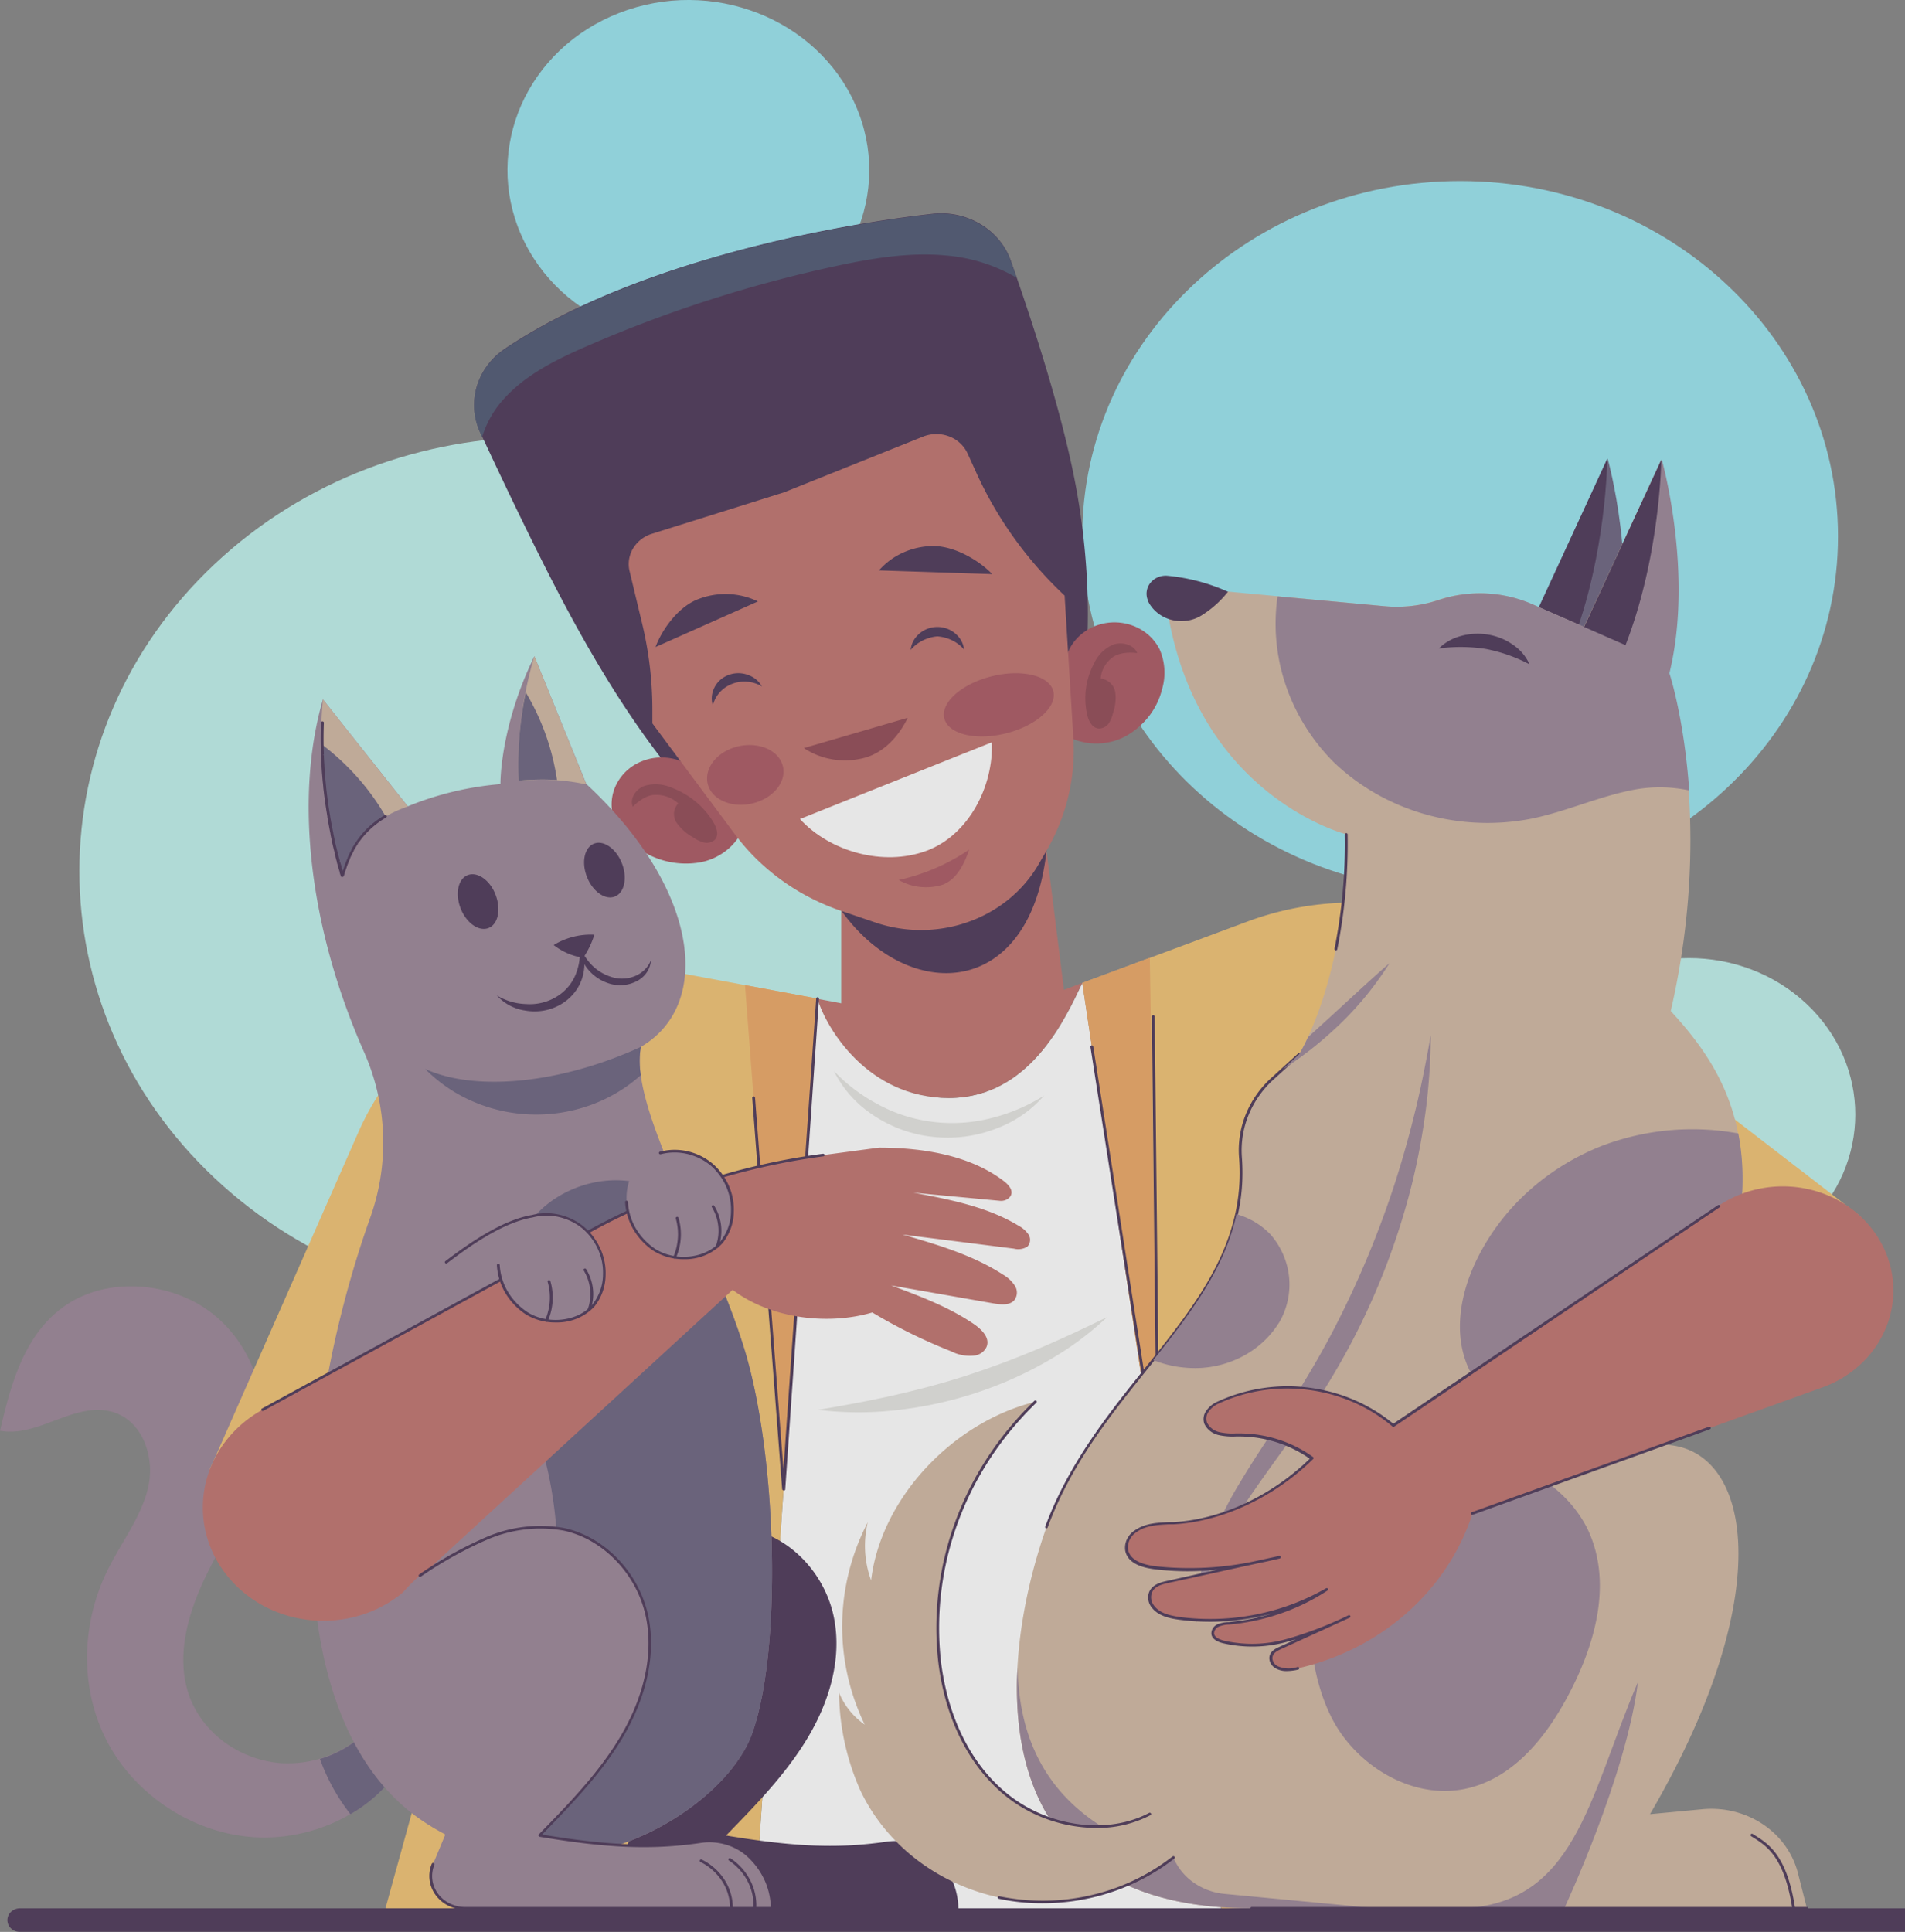 <svg xmlns="http://www.w3.org/2000/svg" width="215" height="218" fill="none" viewBox="0 0 215 218">
  <rect x="0" y="0" width="215" height="218" fill="#808080" stroke="none"/>
  <g clip-path="url(#a)" opacity=".8">
    <path fill="#BCF0EB" d="M97.934 132.941c20.354-19.134 20.354-50.157 0-69.292-20.354-19.134-53.355-19.134-73.71 0-20.353 19.135-20.353 50.158 0 69.292 20.355 19.134 53.356 19.134 73.71 0Z"/>
    <path fill="#93E3EF" d="M164.792 100.616c23.554 0 42.648-17.95 42.648-40.092s-19.094-40.092-42.648-40.092c-23.554 0-42.648 17.95-42.648 40.092s19.094 40.092 42.648 40.092Z"/>
    <path fill="#BCF0EB" d="M203.891 138.245c7.333-6.893 7.333-18.07 0-24.963-7.333-6.894-19.222-6.894-26.555 0-7.333 6.893-7.333 18.07 0 24.963 7.333 6.894 19.222 6.894 26.555 0Z"/>
    <path fill="#93E3EF" d="M85.5 36.922c10.416-4.056 15.362-15.281 11.048-25.072-4.314-9.792-16.255-14.442-26.67-10.386C59.461 5.52 54.515 16.745 58.83 26.536c4.314 9.792 16.255 14.441 26.67 10.386Z"/>
    <path fill="#967F92" d="M45.752 198.428c-3.137 5.898-10.44 9.444-17.429 8.86-6.989-.583-13.35-5.051-16.354-11.006-3.004-5.956-2.77-13.178.193-19.146 1.549-3.138 3.812-5.993 4.573-9.369.76-3.376-.668-7.587-4.206-8.484-4.205-1.073-8.257 2.956-12.529 2.165 1.208-5.196 2.703-10.768 7.163-13.981 4.84-3.495 12.262-2.893 16.908.835 4.646 3.727 6.515 9.996 5.393 15.637-.974 4.864-3.884 9.162-6.1 13.649-2.217 4.487-3.719 9.758-1.77 14.37.84 1.917 2.221 3.582 3.994 4.815a12.579 12.579 0 0 0 6.066 2.182c2.2.138 4.397-.29 6.357-1.239 1.96-.948 3.607-2.382 4.764-4.145 1.041 1.418 1.95 3.47 2.977 4.857Z"/>
    <path fill="#645B79" d="M45.752 198.428c-1.028-1.393-1.936-3.439-2.964-4.832-1.524 2.334-3.895 4.07-6.675 4.888a22.27 22.27 0 0 0 3.438 6.231c2.644-1.518 4.79-3.694 6.201-6.287Z"/>
    <path fill="#fff" d="m137.804 215.339-15.647-104.431c-1.883 3.94-5.894 12.989-15.059 12.989-9.166 0-13.852-7.913-14.846-11.22l-7.076 102.662h52.628Z"/>
    <path fill="#E4E4E0" d="M117.845 123.621a20.317 20.317 0 0 1-5.641 2.46c-2.2.611-4.511.79-6.788.527a17.484 17.484 0 0 1-6.449-2.058 19.436 19.436 0 0 1-4.846-3.69 12.55 12.55 0 0 0 4.085 4.738 14.924 14.924 0 0 0 6.979 2.674 15.248 15.248 0 0 0 7.46-1.005 13.171 13.171 0 0 0 5.2-3.646Zm7.122 24.994c-2.169 1.061-4.672 2.253-7.343 3.395a99.84 99.84 0 0 1-8.484 3.194c-2.93.948-5.927 1.726-8.791 2.36-2.864.633-5.587 1.11-8.01 1.525 2.747.339 5.528.371 8.284.094 6.321-.62 12.412-2.577 17.816-5.723a34.974 34.974 0 0 0 6.528-4.845Z"/>
    <path fill="#BD6C67" d="M107.084 123.897c9.165 0 13.177-9.049 15.06-12.989l-2.063.79-1.969-15.688-23.177 3.577v13.624l-2.67-.502c.968 3.275 5.654 11.188 14.819 11.188Z"/>
    <path fill="#422C4F" d="M118.112 96.01c-1.856 16.856-15.66 17.201-23.117 6.803l-.06-3.226 23.177-3.577ZM82.98 94.128C75.837 88.869 68.835 77.85 63.722 68.23c-3.184-5.974-7.043-14.107-9.506-19.397a7.374 7.374 0 0 1-.405-5.206c.505-1.727 1.626-3.239 3.175-4.282 14.018-9.412 35.606-13.805 48.249-15.217a8.71 8.71 0 0 1 5.432 1.167c1.613.966 2.821 2.427 3.42 4.136 2.863 8.113 5.64 16.993 7.102 24.228 1.822 9.011 2.41 20.137-.04 29.6l-38.17 10.869Z"/>
    <path fill="#454F6B" d="M66.379 39a149.241 149.241 0 0 1 27.795-8.942c4.179-.904 8.471-1.638 12.73-1.217a18.755 18.755 0 0 1 7.843 2.51l-.667-1.883c-.598-1.708-1.806-3.169-3.42-4.135a8.715 8.715 0 0 0-5.432-1.167c-12.642 1.412-34.197 5.817-48.248 15.217-1.55 1.043-2.671 2.555-3.175 4.282a7.373 7.373 0 0 0 .405 5.206l.206.44a11.228 11.228 0 0 1 2.41-4.255c2.497-2.799 6.041-4.53 9.553-6.056Z"/>
    <path fill="#A64F5A" d="M120.088 82.876a6.971 6.971 0 0 0 3.398 1.018 7.017 7.017 0 0 0 3.47-.773 8.697 8.697 0 0 0 2.68-2.253 8.124 8.124 0 0 0 1.506-3.068 6.567 6.567 0 0 0-.281-4.556 5.468 5.468 0 0 0-2.609-2.478 5.953 5.953 0 0 0-3.683-.413 5.691 5.691 0 0 0-3.157 1.832 5.104 5.104 0 0 0-1.258 3.28c0 2.26-.093 5.152-.066 7.411Z"/>
    <path fill="#8C404C" d="M128.345 73.696c-.347-.935-1.656-1.305-2.67-.973a4.16 4.16 0 0 0-2.163 2.065 8.408 8.408 0 0 0-.801 5.91c.16.672.554 1.45 1.288 1.513.225 0 .446-.052.643-.153.197-.1.364-.247.485-.424a3.52 3.52 0 0 0 .488-1.174 4.963 4.963 0 0 0 .253-2.346 1.794 1.794 0 0 0-.547-1.034 2.005 2.005 0 0 0-1.095-.523c.032-.448.161-.885.379-1.284.218-.4.521-.752.89-1.037.667-.578 1.955-.666 2.85-.54Z"/>
    <path fill="#A64F5A" d="M84.108 92.873a6.223 6.223 0 0 1-1.854 2.865 6.826 6.826 0 0 1-3.16 1.559 9.397 9.397 0 0 1-3.592-.049 9.126 9.126 0 0 1-3.276-1.388c-1.394-.854-2.441-2.125-2.97-3.609a4.987 4.987 0 0 1 .203-3.515 5.42 5.42 0 0 1 2.506-2.617 5.94 5.94 0 0 1 3.698-.56 5.72 5.72 0 0 1 3.252 1.748c1.535 1.706 3.618 3.846 5.193 5.566Z"/>
    <path fill="#8C404C" d="M71.425 91.034c-.394-.916.334-2.002 1.335-2.36a4.487 4.487 0 0 1 3.07.22c2.017.769 3.687 2.17 4.727 3.966.353.628.6 1.437.087 1.933a1.402 1.402 0 0 1-1.255.263 3.946 3.946 0 0 1-1.182-.583 5.444 5.444 0 0 1-1.829-1.613 1.755 1.755 0 0 1-.307-1.127c.03-.398.196-.775.474-1.075a3.548 3.548 0 0 0-1.193-.733 3.72 3.72 0 0 0-1.404-.227c-.894-.02-1.915.696-2.523 1.336Z"/>
    <path fill="#BD6C67" d="m71.038 64.377 1.442 6.012a41.552 41.552 0 0 1 1.148 9.682v1.557l9.345 12.55c2.963 3.972 7.16 6.986 12.016 8.628l3.845 1.306a16.058 16.058 0 0 0 9.432.244c3.811-1.07 7.021-3.509 8.931-6.79l.908-1.562c2.26-3.88 3.313-8.279 3.037-12.695l-.988-16.102c-4.219-3.963-7.593-8.65-9.939-13.805l-1.021-2.247a3.738 3.738 0 0 0-2.1-1.918 4.057 4.057 0 0 0-2.927.036l-15.653 6.275-14.926 4.681a3.793 3.793 0 0 0-2.115 1.618 3.417 3.417 0 0 0-.435 2.53Z"/>
    <path fill="#422C4F" d="m111.984 64.785-12.783-.42a7.95 7.95 0 0 1 2.684-1.992 8.43 8.43 0 0 1 3.324-.757c2.396-.05 5.193 1.525 6.775 3.169Zm-3.178 8.503a2.692 2.692 0 0 0-.847-1.67 3.009 3.009 0 0 0-1-.648 3.16 3.16 0 0 0-2.379.02c-.374.156-.71.383-.987.666a2.695 2.695 0 0 0-.814 1.682 4.33 4.33 0 0 1 1.336-1.052 4.59 4.59 0 0 1 1.668-.479 4.553 4.553 0 0 1 1.673.45 4.3 4.3 0 0 1 1.35 1.03Zm-34.824-.276 11.561-5.146a8.467 8.467 0 0 0-6.709-.27c-2.189.804-4.071 3.314-4.852 5.416Zm6.481 6.626a2.612 2.612 0 0 1 .074-1.845c.14-.359.359-.687.64-.964.282-.277.62-.497.996-.646a3.143 3.143 0 0 1 2.369.023 2.86 2.86 0 0 1 1.455 1.255 3.854 3.854 0 0 0-3.395-.282 3.634 3.634 0 0 0-1.406.987 3.34 3.34 0 0 0-.753 1.491l.02-.019Z"/>
    <path fill="#8C404C" d="m102.452 80.994-11.729 3.42a8.291 8.291 0 0 0 3.233 1.275 8.505 8.505 0 0 0 3.502-.146c2.297-.57 4.006-2.51 4.994-4.55Z"/>
    <path fill="#fff" d="m111.937 83.761-21.654 8.66c3.39 3.696 9.425 5.378 14.265 3.59 4.839-1.79 7.596-7.374 7.389-12.25Z"/>
    <path fill="#A64F5A" d="M109.38 95.872a22.763 22.763 0 0 1-7.956 3.427 6.158 6.158 0 0 0 2.423.786c.859.092 1.73.006 2.55-.253 1.608-.602 2.469-2.41 2.983-3.96Zm9.479-17.947c.528 1.757-1.795 3.904-5.18 4.794-3.384.892-6.555.189-7.082-1.575-.527-1.763 1.802-3.903 5.187-4.794 3.384-.89 6.555-.182 7.075 1.575ZM88.32 86.334c.528 1.757-.934 3.677-3.264 4.292-2.33.615-4.673-.32-5.16-2.083-.487-1.763.941-3.677 3.264-4.286 2.323-.609 4.64.32 5.16 2.077Z"/>
    <path fill="#F0BF6C" d="M76.211 109.697c-7.247-1.346-14.767-.29-21.28 2.988-6.513 3.277-11.618 8.574-14.446 14.99l-16.801 38.122 28.556 7.706 10.62-28.276-19.358 70.112h41.674l7.062-102.662-16.027-2.98Z"/>
    <path fill="#EBA25D" d="m92.238 112.677-8.157-1.518 4.353 56.891 3.804-55.373Z"/>
    <path fill="#422C4F" d="M88.433 168.175a.165.165 0 0 1-.108-.04.145.145 0 0 1-.052-.098l-3.377-44.159a.146.146 0 0 1 .04-.106.164.164 0 0 1 .106-.05.17.17 0 0 1 .064.004c.02.006.04.016.056.029a.139.139 0 0 1 .054.105l3.204 41.962 3.698-53.157a.139.139 0 0 1 .052-.103.154.154 0 0 1 .054-.029c.02-.006.04-.008.061-.006.041.003.08.021.107.05.028.03.042.068.04.107l-3.811 55.378a.142.142 0 0 1-.048.098.158.158 0 0 1-.106.04l-.034-.025Z"/>
    <path fill="#F0BF6C" d="m210.023 137.295-37.134-28.634c-4.406-3.393-9.696-5.618-15.323-6.445a33.885 33.885 0 0 0-16.685 1.739l-18.691 6.953 15.66 104.431h36.507l-14.959-83.133 18.691 14.546 31.934-9.457Z"/>
    <path fill="#EBA25D" d="m122.144 110.908 8.564 57.142-.941-59.972-7.623 2.83Z"/>
    <path fill="#422C4F" d="M130.708 166.117a.161.161 0 0 1-.103-.04.147.147 0 0 1-.051-.092l-7.483-47.83a.149.149 0 0 1-.005-.063.131.131 0 0 1 .024-.06.158.158 0 0 1 .111-.068.156.156 0 0 1 .068.004.161.161 0 0 1 .06.03.143.143 0 0 1 .041.051.14.14 0 0 1 .015.063l7.143 45.67L130 114.71c0-.04.017-.078.047-.106a.167.167 0 0 1 .227 0c.03.028.047.066.047.106l.547 51.275a.146.146 0 0 1-.042.102.17.17 0 0 1-.105.049l-.013-.019Zm-62.26 11.672a43.82 43.82 0 0 1 7.576-4.217 15.315 15.315 0 0 1 8.611-1.011c4.887 1.017 8.531 5.297 9.472 9.921.942 4.625-.473 9.451-2.916 13.555-2.444 4.104-5.861 7.618-9.246 11.088 8.057 1.343 12.843 1.45 18.057.703 5.213-.747 8.157 3.903 8.157 7.53H73.494a4.068 4.068 0 0 1-1.812-.421 3.808 3.808 0 0 1-1.391-1.17 3.51 3.51 0 0 1-.648-1.646c-.07-.59.015-1.187.247-1.739l1.408-3.389c-18.664-16.742-2.85-29.204-2.85-29.204Z"/>
    <path fill="#645B79" d="m172.722 70.633 4.673 2.053 4.893 3.137c2.77-11.295-.855-24.09-.855-24.09l-8.738 18.87"/>
    <path fill="#422C4F" d="m172.722 70.633 4.672 2.053c3.932-10.104 4.006-20.922 4.006-20.922l-8.678 18.87Z"/>
    <path fill="#CEB49D" d="m146.608 118.984-2.983 2.717a11.256 11.256 0 0 0-2.861 4.075 10.68 10.68 0 0 0-.764 4.829c1.248 16.498-15.593 24.706-21.888 41.705-5.594 15.782-7.724 43.029 23.17 43.029h62.647l-1.002-3.928c-.554-2.237-1.956-4.207-3.944-5.543-1.988-1.335-4.425-1.943-6.856-1.711l-5.908.558c15.554-26.638 10.868-43.129 0-41.592 16.975-29.091 9.799-40.926 2.343-49.04 5.113-22.139-.213-38.116-.213-38.116 2.77-11.295-.855-24.084-.855-24.084l-8.738 18.863-5.881-2.572a14.798 14.798 0 0 0-10.593-.459 14.916 14.916 0 0 1-6.081.684l-24.806-2.315c2.303 23.438 20.52 28.05 20.52 28.05.234 15.939-5.307 24.85-5.307 24.85Z"/>
    <path fill="#422C4F" d="M118.112 172.461h-.054a.151.151 0 0 1-.104-.136c0-.02.003-.04.011-.059 2.623-7.084 7.022-12.588 11.281-17.909 5.821-7.279 11.348-14.15 10.594-23.733-.131-1.666.131-3.34.767-4.901a11.338 11.338 0 0 1 2.911-4.129l2.983-2.717a.177.177 0 0 1 .052-.033.178.178 0 0 1 .123 0 .15.15 0 0 1 .097.14.154.154 0 0 1-.045.107l-2.983 2.71a11.083 11.083 0 0 0-2.83 4.019 10.519 10.519 0 0 0-.755 4.767c.741 9.689-4.793 16.61-10.68 23.933-4.246 5.303-8.631 10.781-11.235 17.828a.15.15 0 0 1-.048.076.167.167 0 0 1-.085.037Zm32.662-65.224h-.034a.166.166 0 0 1-.102-.064.15.15 0 0 1-.025-.112 60.53 60.53 0 0 0 1.162-12.896c0-.04.017-.08.046-.108a.173.173 0 0 1 .114-.048.16.16 0 0 1 .113.044.143.143 0 0 1 .047.106 61.11 61.11 0 0 1-1.168 12.958.143.143 0 0 1-.053.087.169.169 0 0 1-.1.033Z"/>
    <path fill="#967F92" d="M132.417 209.591c-15.894-4.493-17.389-15.43-17.583-21.436-.727 13.561 4.599 27.184 26.448 27.184h14.091l-17.195-1.631a7.214 7.214 0 0 1-3.496-1.298 6.583 6.583 0 0 1-2.265-2.819ZM135 183.298a25.356 25.356 0 0 1 2.163-7.593 50.13 50.13 0 0 1 4.459-7.63c1.749-2.548 3.685-5.115 5.56-7.813a85.205 85.205 0 0 0 5.207-8.509 80.624 80.624 0 0 0 6.969-18.161 78.19 78.19 0 0 0 1.615-8.785c.319-2.654.488-5.323.508-7.994-.441 2.459-.935 5.089-1.582 7.831a118.938 118.938 0 0 1-2.35 8.497 109.317 109.317 0 0 1-7.383 17.57c-1.528 2.874-3.204 5.648-4.953 8.378-1.749 2.729-3.591 5.384-5.193 8.082a41.453 41.453 0 0 0-3.879 8.158 21.685 21.685 0 0 0-1.141 7.969Zm21.815-74.605c-2.156 1.851-4.8 4.354-7.497 6.802l-1.702 1.55c-.298.663-.634 1.31-1.008 1.939l-1.875 1.707a41.016 41.016 0 0 0 5.553-4.255 36.518 36.518 0 0 0 6.529-7.743Z"/>
    <path fill="#CEB49D" d="M132.417 209.591a23.209 23.209 0 0 1-9.259 4.44c-3.411.785-6.97.813-10.394.083-3.425-.731-6.622-2.2-9.338-4.292-2.717-2.091-4.879-4.749-6.315-7.761a27.743 27.743 0 0 1-2.416-11.051 8.156 8.156 0 0 0 2.897 3.596 25.444 25.444 0 0 1-2.543-11.454 25.503 25.503 0 0 1 2.89-11.381 11.338 11.338 0 0 0 .374 6.564c1.075-9.143 9.072-17.797 18.53-20.156-4.009 3.849-7.057 8.488-8.924 13.582a34.285 34.285 0 0 0-1.869 15.867c.667 5.503 2.903 11.051 7.302 14.741 4.399 3.689 11.235 5.089 16.375 2.372 1.181.978 2.903 3.363 2.69 4.85Z"/>
    <path fill="#422C4F" d="M117.611 214.768a23.082 23.082 0 0 1-4.879-.508.16.16 0 0 1-.101-.067.143.143 0 0 1-.02-.115.171.171 0 0 1 .201-.094c3.402.697 6.929.655 10.312-.124a23.464 23.464 0 0 0 9.206-4.369.161.161 0 0 1 .118-.035.159.159 0 0 1 .06.017.148.148 0 0 1 .049.037.136.136 0 0 1 .03.052c.007.019.009.038.007.058a.146.146 0 0 1-.018.057.143.143 0 0 1-.039.046c-4.193 3.274-9.475 5.06-14.926 5.045Zm6.108-8.496c-3.868-.035-7.59-1.391-10.474-3.816-3.958-3.325-6.575-8.597-7.342-14.834a34.658 34.658 0 0 1 1.909-15.914c1.873-5.107 4.923-9.764 8.931-13.636a.163.163 0 0 1 .11-.041c.041 0 .081.014.111.041a.15.15 0 0 1 .034.049.13.13 0 0 1 .013.058.128.128 0 0 1-.013.057.14.14 0 0 1-.034.049c-3.974 3.841-6.997 8.457-8.856 13.521a34.39 34.39 0 0 0-1.898 15.778c.781 6.169 3.337 11.371 7.256 14.646 4.612 3.885 11.421 4.876 16.187 2.36a.17.17 0 0 1 .133-.035.174.174 0 0 1 .065.026.146.146 0 0 1 .067.112.136.136 0 0 1-.011.066.163.163 0 0 1-.039.055.181.181 0 0 1-.061.033 12.973 12.973 0 0 1-6.088 1.425Zm14.872-139.498a21.57 21.57 0 0 0-6.775-1.8 2.288 2.288 0 0 0-1.101.149 2.15 2.15 0 0 0-.877.644 1.964 1.964 0 0 0-.419.968c-.048.352.003.71.147 1.037v.063c.251.508.616.96 1.07 1.323a4.22 4.22 0 0 0 1.559.784 4.39 4.39 0 0 0 1.764.1 4.302 4.302 0 0 0 1.649-.6 11.68 11.68 0 0 0 2.983-2.668Z"/>
    <path fill="#967F92" d="M150.326 193.903c2.67 5.228 8.912 9.181 14.953 7.97 5.38-1.08 9.092-5.704 11.581-10.323 3.225-5.961 5.241-13.178 2.197-19.246-1.398-2.639-3.638-4.802-6.408-6.186a15.87 15.87 0 0 0-9.039-1.532c-6.161.891-11.234 6.275-13.971 11.295-2.784 5.139-1.869 13.052.687 18.022Zm.161-107.933c2.858 2.754 6.41 4.785 10.326 5.904a25.793 25.793 0 0 0 12.076.497c3.925-.81 7.583-2.51 11.521-3.257a15.795 15.795 0 0 1 6.235.081c-.581-8.245-2.236-13.228-2.236-13.228 2.77-11.295-.855-24.084-.855-24.084l-8.738 18.863-5.881-2.572a14.798 14.798 0 0 0-10.593-.459 14.92 14.92 0 0 1-6.141.684l-12.016-1.104a21.596 21.596 0 0 0 .92 10.003c1.089 3.23 2.927 6.191 5.382 8.672Zm30.305 43.33c-6.379 2.514-11.491 7.23-14.285 13.178-1.689 3.633-2.43 7.863-.914 11.565 1.755 4.28 6.361 7.179 11.181 7.888 3.679.461 7.422.029 10.874-1.255 8.377-15.06 10.013-25.314 8.537-32.775a28.713 28.713 0 0 0-15.393 1.399Zm-36.387 19.867a8.5 8.5 0 0 0 1.08-5.072 8.682 8.682 0 0 0-2.087-4.786 8.437 8.437 0 0 0-3.845-2.297c-1.335 6.119-5.174 11.183-9.392 16.467 1.586.631 3.297.937 5.019.897a11.529 11.529 0 0 0 5.337-1.472 10.664 10.664 0 0 0 3.888-3.737Z"/>
    <path fill="#422C4F" d="M172.622 74.963a5.18 5.18 0 0 0-1.689-2.083 6.879 6.879 0 0 0-2.944-1.265 7.084 7.084 0 0 0-3.231.186c-.903.257-1.72.73-2.369 1.374a18.45 18.45 0 0 1 5.28.05 17.78 17.78 0 0 1 4.953 1.738Zm6.161-4.217 4.673 2.052c3.931-10.103 4.038-20.915 4.038-20.915l-8.711 18.863Z"/>
    <path fill="#967F92" d="M164.244 215.339c13.584 0 15.02-12.468 20.613-25.54-1.275 10.518-8.31 25.54-8.31 25.54h-12.303Z"/>
    <path fill="#422C4F" d="M203.929 215.49h-62.647a.167.167 0 0 1-.114-.044.145.145 0 0 1 0-.213.167.167 0 0 1 .114-.044h62.647c.042 0 .083.016.113.044a.145.145 0 0 1 0 .213.167.167 0 0 1-.113.044Z"/>
    <path fill="#422C4F" d="M202.44 215.49a.172.172 0 0 1-.105-.039.15.15 0 0 1-.055-.093c-.895-5.798-2.904-7.059-4.366-7.982l-.28-.176a.15.15 0 0 1-.045-.042.151.151 0 0 1-.022-.116.142.142 0 0 1 .027-.055.169.169 0 0 1 .102-.059.178.178 0 0 1 .118.021l.274.176c1.522.954 3.598 2.259 4.506 8.189.003.02.003.04-.002.059a.154.154 0 0 1-.026.053.149.149 0 0 1-.047.039.17.17 0 0 1-.059.019l-.02.006Z"/>
    <path fill="#BD6C67" d="m193.956 136.065-36.747 24.737c-2.591-2.162-5.789-3.576-9.212-4.073a18.696 18.696 0 0 0-10.56 1.531c-.458.206-.85.522-1.135.916-.861 1.255.153 2.278 1.248 2.58a9.25 9.25 0 0 0 2.39.156c2.956.023 5.824.951 8.17 2.642-4.005 3.96-9.792 6.991-15.613 7.323-1.495.088-3.071.051-4.332.954a2.26 2.26 0 0 0-.801.917 2.104 2.104 0 0 0-.187 1.173c.233 1.362 1.809 1.826 3.157 2.002 4.673.627 9.479-.082 14.071-1.18l-12.542 2.755c-.848.188-1.789.426-2.05 1.349a1.647 1.647 0 0 0-.003.771c.06.254.18.492.351.697.714.898 1.895 1.149 3.01 1.299 5.763.748 11.624-.408 16.581-3.269-3.267 2.135-7.061 3.451-11.02 3.821a3.6 3.6 0 0 0-1.242.251 1.045 1.045 0 0 0-.468.397.945.945 0 0 0-.146.576c.093.483.667.734 1.175.872a14.58 14.58 0 0 0 7.342-.2 42.307 42.307 0 0 0 6.849-2.661l-7.723 3.533c-.507.232-1.068.508-1.101 1.136 0 .216.062.429.179.616.118.186.286.34.488.444a3.307 3.307 0 0 0 2.396.126c4.617-1.049 8.863-3.211 12.319-6.274 3.456-3.062 6.002-6.919 7.387-11.19l39.524-14.245a12.56 12.56 0 0 0 4.362-2.68 11.668 11.668 0 0 0 2.817-4.122c.619-1.545.884-3.195.778-4.844a11.196 11.196 0 0 0-1.395-4.72 11.914 11.914 0 0 0-3.387-3.828 12.812 12.812 0 0 0-4.772-2.16 13.23 13.23 0 0 0-5.296-.103 12.882 12.882 0 0 0-4.862 1.975Z"/>
    <path fill="#422C4F" d="M166.153 170.942a.172.172 0 0 1-.093-.028.161.161 0 0 1-.06-.072.148.148 0 0 1 .006-.115.166.166 0 0 1 .087-.08l26.768-9.645a.174.174 0 0 1 .123.004.157.157 0 0 1 .084.084.142.142 0 0 1-.004.116.158.158 0 0 1-.089.079l-26.761 9.645-.061.012Zm-20.94 17.621a2.411 2.411 0 0 1-1.248-.307 1.398 1.398 0 0 1-.525-.507 1.3 1.3 0 0 1-.183-.686c.04-.74.735-1.054 1.195-1.255l1.809-.828c-.28.088-.56.163-.841.238a14.61 14.61 0 0 1-7.416.201c-.768-.201-1.202-.539-1.282-.991-.025-.23.026-.462.145-.664a1.18 1.18 0 0 1 .523-.466 3.47 3.47 0 0 1 1.235-.263h.067a24.137 24.137 0 0 0 4.999-.998 26.709 26.709 0 0 1-10.567.74c-1.181-.157-2.383-.433-3.117-1.355a1.832 1.832 0 0 1-.38-.757 1.768 1.768 0 0 1 .006-.837c.294-1.048 1.422-1.293 2.17-1.456l5.6-1.255c-2.365.26-4.755.245-7.116-.044-2.002-.257-3.097-.972-3.297-2.127a2.24 2.24 0 0 1 .198-1.255 2.41 2.41 0 0 1 .856-.979c1.149-.828 2.544-.891 3.899-.954h.521c5.34-.301 11.074-2.974 15.353-7.154-2.289-1.614-5.069-2.493-7.931-2.51h-.373a7.24 7.24 0 0 1-2.003-.163 2.448 2.448 0 0 1-.944-.457 2.268 2.268 0 0 1-.638-.798 1.579 1.579 0 0 1-.076-.794c.043-.266.154-.519.323-.737.3-.416.712-.749 1.195-.966a18.911 18.911 0 0 1 10.68-1.55c3.411.494 6.602 1.891 9.199 4.028l36.64-24.661a.16.16 0 0 1 .22.031.145.145 0 0 1-.033.207l-36.714 24.743a.176.176 0 0 1-.1.03.176.176 0 0 1-.1-.03c-2.572-2.181-5.768-3.605-9.192-4.097a18.49 18.49 0 0 0-10.46 1.512 2.68 2.68 0 0 0-1.075.866c-.14.178-.233.384-.27.603-.037.218-.018.442.057.652.127.267.317.503.555.691.238.188.518.323.82.395a6.674 6.674 0 0 0 1.876.15h.473c2.983.019 5.878.953 8.244 2.661a.159.159 0 0 1 .047.046.147.147 0 0 1 .02.061.146.146 0 0 1-.047.113c-4.372 4.304-10.246 7.059-15.713 7.373h-.527c-1.302.063-2.671.125-3.719.897a2.108 2.108 0 0 0-.754.851 1.956 1.956 0 0 0-.18 1.095c.18 1.01 1.195 1.637 3.024 1.882 3.876.43 7.803.218 11.601-.627l2.41-.528a.184.184 0 0 1 .062-.005.183.183 0 0 1 .06.019.154.154 0 0 1 .072.093.145.145 0 0 1-.017.113.16.16 0 0 1-.097.069c-.834.201-1.635.377-2.423.533l-10.126 2.222c-.921.201-1.702.439-1.923 1.255-.058.232-.06.473-.005.705.054.232.163.45.319.638.668.872 1.869 1.098 2.91 1.255 5.723.733 11.54-.413 16.468-3.244a.172.172 0 0 1 .221.044c.022.033.03.073.021.112a.149.149 0 0 1-.068.095c-3.285 2.155-7.107 3.478-11.094 3.84h-.067a3.24 3.24 0 0 0-1.115.238.888.888 0 0 0-.396.329.81.81 0 0 0-.131.481c.073.408.614.627 1.054.753 2.389.556 4.894.487 7.243-.201a42.564 42.564 0 0 0 6.876-2.648.165.165 0 0 1 .116 0 .15.15 0 0 1 .086.074.143.143 0 0 1 .01.109.155.155 0 0 1-.072.087l-7.71 3.527c-.541.244-.988.495-1.022 1.016.001.185.053.367.152.528.098.161.239.295.409.388a3.123 3.123 0 0 0 2.276.107.167.167 0 0 1 .168.059.159.159 0 0 1 .026.054.13.13 0 0 1 .002.059.147.147 0 0 1-.065.098.171.171 0 0 1-.057.025 5.943 5.943 0 0 1-1.302.163Z"/>
    <path fill="#967F92" d="M56.48 88.48a35.358 35.358 0 0 0-10.46 2.51l-9.573-12.067c-3.15 10.812-1.696 25.396 4.592 39.678a25.212 25.212 0 0 1 .761 18.763c-8.15 22.785-11.04 55.222 4.873 67.389 15.607 11.634 34.765.069 38.143-8.967 3.377-9.036 3.004-30.799-.735-43.268-3.738-12.468-13.17-27.491-11.728-34.4 8.097-4.757 6.602-17.778-6.181-29.65l-5.861-14.42c-3.939 8.082-3.832 14.432-3.832 14.432Z"/>
    <path fill="#CEB49D" d="M36.447 78.923a49.99 49.99 0 0 0 2.183 19.905c.96-3.376 2.883-6.275 7.39-7.819l-9.573-12.086Z"/>
    <path fill="#645B79" d="M36.22 83.924c.04 5.051.852 10.07 2.41 14.904.76-2.673 2.129-5.058 4.9-6.69-1.825-3.171-4.311-5.965-7.31-8.214Z"/>
    <path fill="#422C4F" d="M38.63 98.978a.174.174 0 0 1-.094-.028.158.158 0 0 1-.06-.072c-.04-.113-.087-.245-.133-.389v-.082l-.147-.458v-.05c-.06-.194-.114-.364-.167-.546v-.056c-.054-.195-.114-.396-.174-.628v-.106a45.72 45.72 0 0 1-.367-1.481v-.076a22.61 22.61 0 0 1-.187-.834v-.076a62.224 62.224 0 0 1-.354-1.882v-.082a60.142 60.142 0 0 1-.32-2.114c-.047-.39-.093-.76-.134-1.136v-.07a46.294 46.294 0 0 1-.2-2.327v-.082c0-.395-.047-.797-.06-1.199v-.05a46.216 46.216 0 0 1 0-3.602c0-.04.017-.078.047-.106a.166.166 0 0 1 .113-.044c.043 0 .084.016.114.044.03.028.047.066.047.106a45.575 45.575 0 0 0 0 3.577l-.16.057h.16c0 .401.033.797.06 1.192v.082c.046.765.113 1.543.193 2.315v.07c.047.376.087.746.134 1.11.093.715.2 1.424.32 2.127v.044c.114.659.234 1.286.36 1.883v.056c.06.301.12.577.18.847v.05c.128.553.255 1.048.368 1.494l.033.113c.054.213.114.414.167.627l-.14.094.154-.043.153.508v.082l.147.451c.047-.132.093-.276.147-.42l.06-.176a8.07 8.07 0 0 1 .347-.872v-.044c.14-.314.28-.628.427-.866v-.063c.167-.295.34-.577.528-.847l.033-.044a9.475 9.475 0 0 1 1.335-1.588 10.607 10.607 0 0 1 1.862-1.386.17.17 0 0 1 .114-.011.16.16 0 0 1 .093.063.143.143 0 0 1-.033.199c-.649.38-1.25.826-1.796 1.33-.502.473-.95.994-1.335 1.556l-.167-.037.134.081c-.18.264-.347.54-.507.822v.038c-.16.289-.294.558-.421.84v.038c-.127.29-.24.565-.354.885l-.06.176c-.113.32-.2.627-.28.872a.144.144 0 0 1-.053.08.16.16 0 0 1-.094.033l-.033.031Z"/>
    <path fill="#CEB49D" d="M60.31 74.047a43.508 43.508 0 0 0-1.782 14.076 23.59 23.59 0 0 1 7.644.395l-5.861-14.47Z"/>
    <path fill="#645B79" d="M58.529 88.091a28.469 28.469 0 0 1 4.332-.081 26.853 26.853 0 0 0-3.525-9.884 40.56 40.56 0 0 0-.807 9.965Z"/>
    <path fill="#422C4F" d="M55.972 101.093c.6 1.669.187 3.307-.928 3.659-1.115.351-2.503-.703-3.104-2.372-.6-1.67-.187-3.301.928-3.659 1.115-.357 2.536.71 3.104 2.372Zm14.265-3.552c.594 1.67.18 3.308-.935 3.659-1.114.351-2.503-.709-3.104-2.372-.6-1.663-.186-3.3.928-3.659 1.115-.357 2.51.71 3.11 2.373Zm1.482 12.576a3.883 3.883 0 0 1-2.804.094 5.308 5.308 0 0 1-2.383-1.594 7.698 7.698 0 0 1-.667-.929 4.243 4.243 0 0 0-.594-1.462c.046.201-.047.327-.12.182.047.427.141.847.28 1.255a5.553 5.553 0 0 1-.3 1.839 5.225 5.225 0 0 1-2.15 2.862 5.808 5.808 0 0 1-3.591.935 6.762 6.762 0 0 1-3.318-.973 5.311 5.311 0 0 0 3.224 1.707 5.968 5.968 0 0 0 2.225-.026 5.795 5.795 0 0 0 2.04-.839 5.413 5.413 0 0 0 1.53-1.519 5.07 5.07 0 0 0 .78-1.959 4.53 4.53 0 0 0 .087-.891l.107.182a4.982 4.982 0 0 0 2.603 1.971c.546.186 1.13.255 1.707.201a4.039 4.039 0 0 0 1.63-.515 2.97 2.97 0 0 0 1.033-.976c.254-.399.402-.85.43-1.315a3.118 3.118 0 0 1-.686 1.05c-.3.303-.662.548-1.063.72Z"/>
    <path fill="#422C4F" d="M67.08 105.473a8.044 8.044 0 0 0-4.593 1.168 7.14 7.14 0 0 0 3.338 1.437 9.646 9.646 0 0 0 1.254-2.605Z"/>
    <path fill="#645B79" d="M47.982 120.615a17.08 17.08 0 0 0 5.456 3.706 17.978 17.978 0 0 0 6.555 1.438 18.077 18.077 0 0 0 6.637-1.053 17.275 17.275 0 0 0 5.69-3.382 9.706 9.706 0 0 1 0-3.187c-9.239 4.229-18.825 5.032-24.338 2.478Zm36.126 31.922c-1.535-5.108-4.005-10.668-6.328-15.882a13.717 13.717 0 0 0-4.866-2.943c-4.005-1.312-8.678-.107-11.736 2.679-4.539 4.173-4.672 10.536-3.337 16.002 1.001 4.179 2.67 8.208 3.698 12.381a45.746 45.746 0 0 1-1.409 26.833c-.914 2.51-2.062 4.963-2.67 7.53-.607 2.566-.734 5.39.408 7.819a7.772 7.772 0 0 0 2.002 2.616c11.722.666 22.53-7.235 24.972-13.805 3.331-8.973 2.977-30.73-.734-43.23Z"/>
    <path fill="#BD6C67" d="m29.645 159.07 36.94-20.169c8.1-4.42 17.034-7.327 26.308-8.559l6.308-.841c4.919 0 10.253.847 14.078 3.765.574.439 1.181 1.123.727 1.763a1.247 1.247 0 0 1-.525.389 1.336 1.336 0 0 1-.663.082l-9.732-.916c4.112.772 8.344 1.588 11.868 3.727.458.241.845.584 1.128.998a1.101 1.101 0 0 1-.133 1.362 1.953 1.953 0 0 1-1.522.226l-12.569-1.588c3.938 1.142 7.95 2.316 11.347 4.525a3.883 3.883 0 0 1 1.335 1.255 1.415 1.415 0 0 1-.08 1.65c-.54.577-1.502.483-2.303.345l-11.588-2.033c3.244 1.205 6.522 2.435 9.346 4.361.907.628 1.862 1.582 1.415 2.604a1.672 1.672 0 0 1-.492.599c-.21.161-.458.274-.723.33a4.582 4.582 0 0 1-2.75-.452 60.623 60.623 0 0 1-8.918-4.392c-5.14 1.512-11.582.627-15.76-2.554l-36.715 33.716a13.761 13.761 0 0 1-4.956 2.896 14.406 14.406 0 0 1-5.79.675 14.219 14.219 0 0 1-5.56-1.67 13.327 13.327 0 0 1-4.3-3.708 12.398 12.398 0 0 1-2.204-4.825 12.031 12.031 0 0 1 .047-5.252 12.43 12.43 0 0 1 2.29-4.79 13.334 13.334 0 0 1 4.146-3.519Z"/>
    <path fill="#422C4F" d="M29.645 159.22a.168.168 0 0 1-.14-.075.143.143 0 0 1-.013-.112.154.154 0 0 1 .073-.089l36.94-20.168c8.114-4.443 17.07-7.358 26.368-8.585a.172.172 0 0 1 .117.028.152.152 0 0 1 .061.156.138.138 0 0 1-.026.054.152.152 0 0 1-.106.057c-9.257 1.224-18.174 4.126-26.253 8.547l-36.941 20.168a.172.172 0 0 1-.08.019Z"/>
    <path fill="#967F92" d="M59.483 148.207c2.316 1.412 5.774 1.117 7.496-.916a5.615 5.615 0 0 0 1.235-3.451 6.535 6.535 0 0 0-.546-2.877 6.907 6.907 0 0 0-1.763-2.407 6.38 6.38 0 0 0-2.731-1.373 6.642 6.642 0 0 0-3.097.03c-5.34 1.469-4.672 8.528-.594 10.994Z"/>
    <path fill="#422C4F" d="M62.707 149.23a6.368 6.368 0 0 1-3.337-.897 7.411 7.411 0 0 1-2.332-2.421 6.912 6.912 0 0 1-.96-3.139.144.144 0 0 1 .038-.11.16.16 0 0 1 .11-.053.172.172 0 0 1 .12.037.154.154 0 0 1 .053.107 6.628 6.628 0 0 0 .925 3.017 7.115 7.115 0 0 0 2.246 2.323c2.336 1.425 5.674 1.017 7.283-.884a5.474 5.474 0 0 0 1.201-3.364 6.398 6.398 0 0 0-.534-2.811 6.76 6.76 0 0 0-1.722-2.353 6.28 6.28 0 0 0-2.123-1.18 6.19 6.19 0 0 0-3.551-.126c-3.338.559-7.09 3.207-9.646 5.159a.15.15 0 0 1-.052.032.162.162 0 0 1-.123 0 .15.15 0 0 1-.098-.136.138.138 0 0 1 .046-.103c2.584-1.971 6.402-4.657 9.773-5.221a6.541 6.541 0 0 1 3.731.138c.825.274 1.583.7 2.23 1.255a7.075 7.075 0 0 1 1.801 2.458 6.7 6.7 0 0 1 .562 2.938 5.769 5.769 0 0 1-1.269 3.546 5.596 5.596 0 0 1-1.973 1.353 5.91 5.91 0 0 1-2.399.435Z"/>
    <path fill="#422C4F" d="M61.68 149.149a.181.181 0 0 1-.074 0 .151.151 0 0 1-.084-.086.137.137 0 0 1 .01-.115 6.415 6.415 0 0 0 .274-4.311.15.15 0 0 1 .017-.116.161.161 0 0 1 .216-.056.15.15 0 0 1 .074.09 6.618 6.618 0 0 1-.294 4.525.164.164 0 0 1-.14.069Zm4.799-1.205h-.054a.15.15 0 0 1-.092-.074.129.129 0 0 1-.001-.114 5.12 5.12 0 0 0 .27-2.242 5.192 5.192 0 0 0-.724-2.151.142.142 0 0 1-.012-.107.15.15 0 0 1 .068-.087.174.174 0 0 1 .112-.023.163.163 0 0 1 .099.054 5.41 5.41 0 0 1 .78 2.275 5.334 5.334 0 0 1-.293 2.375.154.154 0 0 1-.062.068.173.173 0 0 1-.091.026Z"/>
    <path fill="#967F92" d="M73.942 141.072c2.323 1.412 5.78 1.117 7.503-.916a5.632 5.632 0 0 0 1.235-3.457 6.601 6.601 0 0 0-.553-2.875 6.964 6.964 0 0 0-1.757-2.409 6.396 6.396 0 0 0-2.732-1.368 6.65 6.65 0 0 0-3.096.031c-5.367 1.475-4.646 8.528-.6 10.994Z"/>
    <path fill="#422C4F" d="M77.172 142.095a6.469 6.469 0 0 1-3.337-.897 7.418 7.418 0 0 1-2.326-2.423 6.917 6.917 0 0 1-.958-3.137c0-.04.016-.078.047-.106a.162.162 0 0 1 .113-.044c.042 0 .083.015.113.044.03.028.047.066.047.106a6.595 6.595 0 0 0 .91 3.007 7.084 7.084 0 0 0 2.227 2.321c2.343 1.431 5.681 1.023 7.29-.879a5.47 5.47 0 0 0 1.201-3.363 6.424 6.424 0 0 0-.535-2.814 6.786 6.786 0 0 0-1.72-2.357 6.297 6.297 0 0 0-2.124-1.18 6.199 6.199 0 0 0-3.55-.125.175.175 0 0 1-.124-.016.158.158 0 0 1-.077-.091.135.135 0 0 1 .015-.114.154.154 0 0 1 .098-.068 6.578 6.578 0 0 1 3.745.126 6.648 6.648 0 0 1 2.23 1.255 7.075 7.075 0 0 1 1.801 2.458 6.7 6.7 0 0 1 .562 2.938 5.787 5.787 0 0 1-1.275 3.546 5.574 5.574 0 0 1-1.97 1.369 5.899 5.899 0 0 1-2.403.444Z"/>
    <path fill="#422C4F" d="M76.138 142.014a.15.15 0 0 1-.067 0 .157.157 0 0 1-.08-.086.143.143 0 0 1 .007-.115 6.462 6.462 0 0 0 .273-4.311.15.15 0 0 1 .017-.116.162.162 0 0 1 .097-.072.172.172 0 0 1 .118.013c.036.019.063.05.075.087a6.636 6.636 0 0 1-.293 4.531.153.153 0 0 1-.064.053.171.171 0 0 1-.083.016Zm4.806-1.205h-.053a.163.163 0 0 1-.094-.077.147.147 0 0 1-.007-.118 5.11 5.11 0 0 0 .274-2.241 5.182 5.182 0 0 0-.72-2.151.144.144 0 0 1 .046-.207.165.165 0 0 1 .178.007.143.143 0 0 1 .042.043c.429.698.693 1.474.776 2.276a5.334 5.334 0 0 1-.295 2.374.142.142 0 0 1-.057.07.158.158 0 0 1-.09.024Z"/>
    <path fill="#967F92" d="M47.394 177.789a43.82 43.82 0 0 1 7.577-4.217 15.312 15.312 0 0 1 8.63-1.004c4.887 1.016 8.532 5.296 9.473 9.921.941 4.625-.474 9.45-2.917 13.554-2.443 4.104-5.861 7.618-9.245 11.088 8.057 1.343 12.843 1.45 18.023.703s8.163 3.903 8.163 7.53H52.462a4.068 4.068 0 0 1-1.812-.421 3.797 3.797 0 0 1-1.392-1.17 3.502 3.502 0 0 1-.648-1.645 3.44 3.44 0 0 1 .247-1.74L50.265 207c-18.664-16.749-2.87-29.211-2.87-29.211Z"/>
    <path fill="#422C4F" d="M87.125 215.49H52.461a4.253 4.253 0 0 1-1.875-.449 3.965 3.965 0 0 1-1.438-1.218 3.658 3.658 0 0 1-.67-1.706 3.588 3.588 0 0 1 .251-1.804.152.152 0 0 1 .084-.084.168.168 0 0 1 .123-.004.16.16 0 0 1 .09.079.144.144 0 0 1 .004.116 3.296 3.296 0 0 0-.236 1.667c.067.566.28 1.107.621 1.578.341.47.8.855 1.335 1.12a3.896 3.896 0 0 0 1.737.404h34.505a7.833 7.833 0 0 0-.794-3.212 8.289 8.289 0 0 0-2.07-2.662 6.321 6.321 0 0 0-2.395-1.214 6.573 6.573 0 0 0-2.718-.129c-5.44.785-10.347.596-18.104-.703a.144.144 0 0 1-.126-.1.143.143 0 0 1 0-.144c3.337-3.414 6.782-6.947 9.225-11.057 2.71-4.556 3.738-9.331 2.897-13.454-.981-4.838-4.826-8.867-9.345-9.808a15.07 15.07 0 0 0-8.518 1.004 44.125 44.125 0 0 0-7.55 4.198.163.163 0 0 1-.119.026.167.167 0 0 1-.057-.022.146.146 0 0 1-.044-.042.142.142 0 0 1-.025-.111.15.15 0 0 1 .065-.096 43.838 43.838 0 0 1 7.603-4.229 15.423 15.423 0 0 1 8.678-1.023c4.673.966 8.584 5.095 9.592 10.04.855 4.192-.187 9.043-2.93 13.655-2.417 4.066-5.788 7.53-9.072 10.912 7.557 1.255 12.376 1.425 17.716.628a6.893 6.893 0 0 1 2.838.14 6.626 6.626 0 0 1 2.502 1.266 8.587 8.587 0 0 1 2.189 2.844 8.12 8.12 0 0 1 .789 3.431.14.14 0 0 1-.017.096.158.158 0 0 1-.077.067Z"/>
    <path fill="#422C4F" d="M82.553 215.49a.18.18 0 0 1-.061-.014.15.15 0 0 1-.05-.035.14.14 0 0 1-.033-.05.138.138 0 0 1-.01-.058 5.65 5.65 0 0 0-.9-3.045 6.146 6.146 0 0 0-2.438-2.176.154.154 0 0 1-.08-.088.144.144 0 0 1 .01-.116.157.157 0 0 1 .094-.075.174.174 0 0 1 .123.009 6.407 6.407 0 0 1 2.57 2.291c.617.97.938 2.082.928 3.213a.147.147 0 0 1-.047.1.166.166 0 0 1-.106.044Zm2.623 0a.177.177 0 0 1-.108-.058.16.16 0 0 1-.039-.112 5.858 5.858 0 0 0-.643-3.019 6.295 6.295 0 0 0-2.114-2.352.15.15 0 0 1-.064-.098.143.143 0 0 1 .028-.112.167.167 0 0 1 .224-.035 6.623 6.623 0 0 1 2.216 2.475c.505.987.737 2.079.674 3.173a.156.156 0 0 1-.058.101.171.171 0 0 1-.116.037Z"/>
    <path fill="#422C4F" d="M216.585 218H2.25a1.46 1.46 0 0 1-1.001-.39 1.29 1.29 0 0 1-.415-.94c0-.175.037-.348.108-.509.071-.162.175-.308.307-.432.131-.124.287-.222.459-.288.172-.067.356-.102.541-.102h214.336a1.485 1.485 0 0 1 1 .39c.132.124.236.27.307.432.071.161.108.334.108.509 0 .352-.149.691-.415.94-.265.25-.625.39-1 .39Z"/>
  </g>
  <defs>
    <clipPath id="a">
      <path fill="#fff" d="M0 0h218v218H0z"/>
    </clipPath>
  </defs>
</svg>
